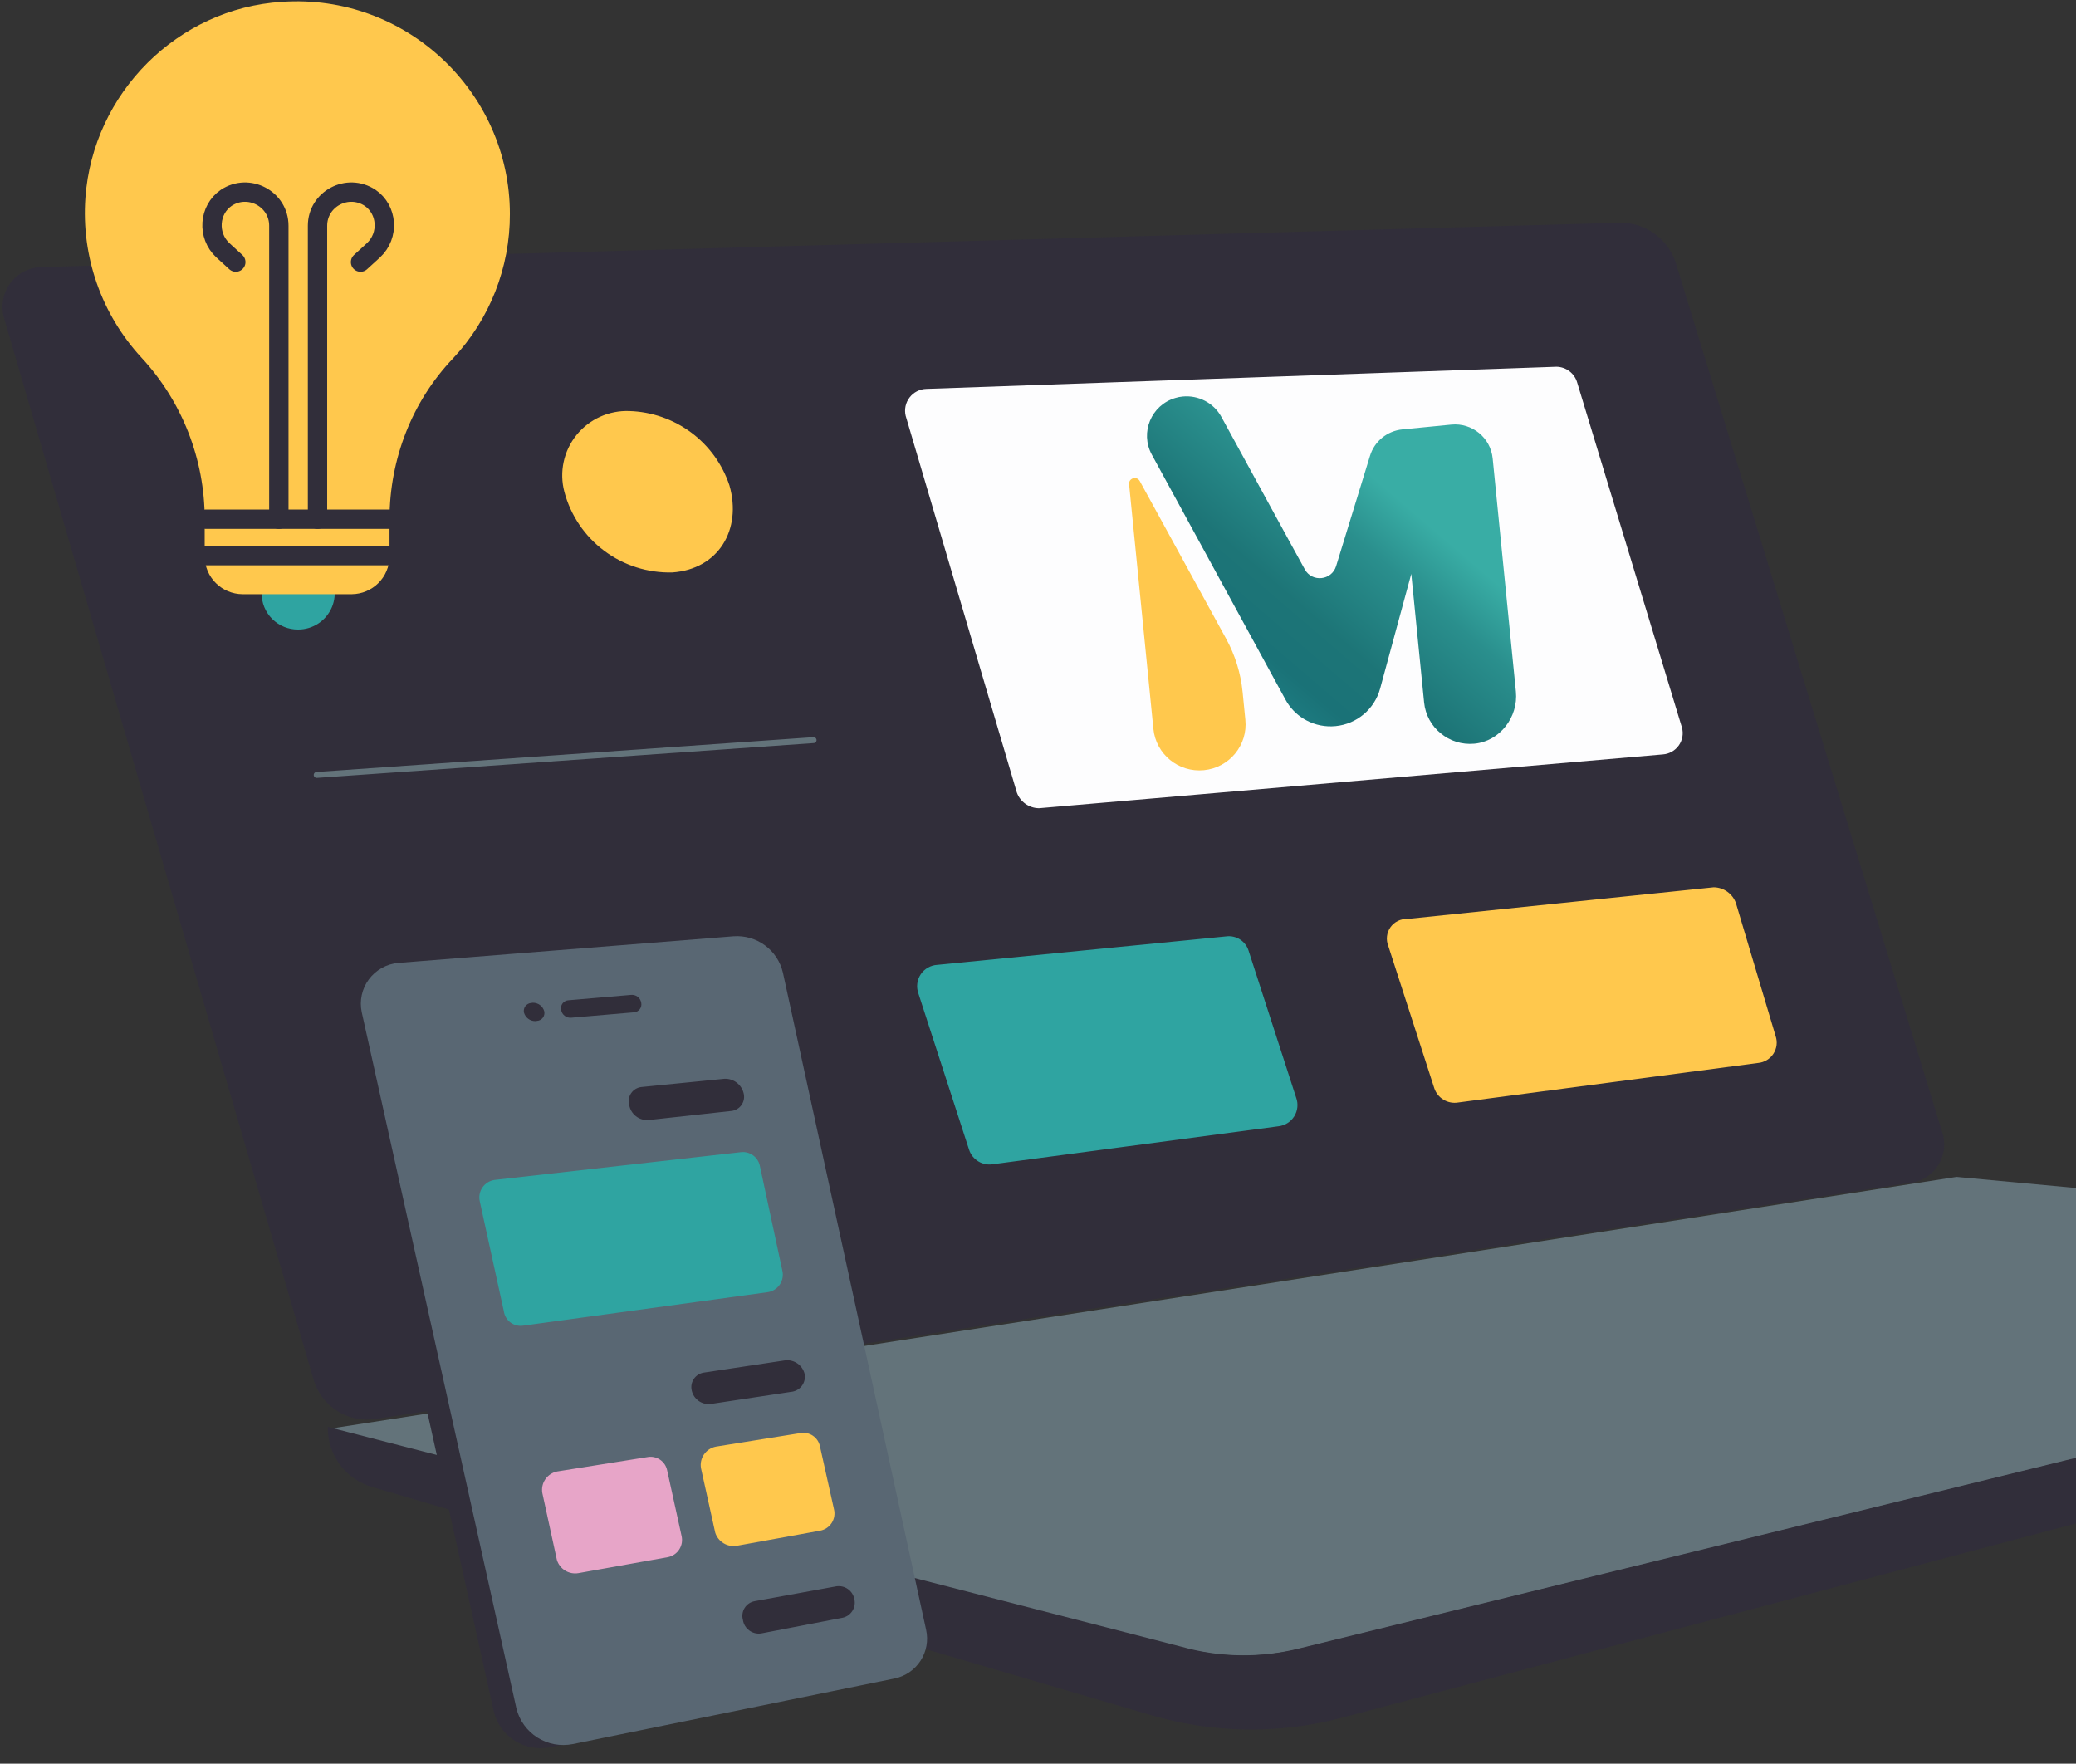 <svg width="631" height="536" viewBox="0 0 631 536" fill="none" xmlns="http://www.w3.org/2000/svg">
<rect x="0" y="0" width="631" height="536" fill="#333333" stroke="none"/>
<path d="M590.365 344.202L509.3 79.71C508.119 76.186 505.849 73.125 502.815 70.966C499.781 68.806 496.14 67.659 492.412 67.688L12.782 81.153C10.916 81.172 9.079 81.62 7.414 82.46C5.75 83.301 4.301 84.512 3.182 86C2.062 87.488 1.301 89.212 0.958 91.04C0.614 92.868 0.698 94.751 1.201 96.542L95.294 419.221C96.431 423.161 98.967 426.553 102.43 428.766C105.893 430.978 110.045 431.859 114.112 431.243L579.749 359.59C581.557 359.494 583.319 358.984 584.898 358.102C586.477 357.219 587.832 355.987 588.858 354.5C589.883 353.013 590.552 351.311 590.814 349.526C591.075 347.74 590.921 345.919 590.365 344.202Z" fill="#312E3A"/>
<path d="M594.709 357.672L873.608 383.64L395.426 500.978C383.863 503.869 371.764 503.869 360.201 500.978L100.603 434.134L594.709 357.672Z" fill="#63737A"/>
<path d="M394.942 500.971L873.125 383.633C873.093 388.03 871.611 392.295 868.908 395.771C866.206 399.246 862.431 401.74 858.167 402.869L407.488 522.13C388.463 527.104 368.433 526.771 349.585 521.168L113.147 451.92C109.188 450.786 105.717 448.378 103.273 445.073C100.829 441.768 99.551 437.75 99.637 433.646L359.235 500.49C370.89 503.766 383.203 503.931 394.942 500.971Z" fill="#312E3A"/>
<path d="M275.277 126.365L309.054 240.817C309.549 242.213 310.463 243.423 311.671 244.283C312.88 245.143 314.324 245.612 315.809 245.626L505.442 229.276C506.398 229.203 507.327 228.921 508.161 228.449C508.995 227.977 509.715 227.328 510.268 226.547C510.821 225.766 511.194 224.873 511.361 223.931C511.528 222.99 511.484 222.023 511.232 221.101L479.386 116.266C478.994 114.901 478.173 113.698 477.044 112.832C475.915 111.966 474.537 111.485 473.113 111.457L281.55 118.19C280.562 118.22 279.593 118.469 278.713 118.919C277.833 119.369 277.065 120.009 276.465 120.792C275.864 121.574 275.446 122.481 275.24 123.445C275.035 124.409 275.048 125.406 275.277 126.365Z" fill="#FDFDFE"/>
<path d="M421.963 287.457L435.957 330.737C436.451 332.198 437.451 333.435 438.777 334.228C440.103 335.021 441.669 335.318 443.195 335.065L534.392 323.043C535.328 322.955 536.232 322.657 537.035 322.171C537.839 321.685 538.522 321.024 539.033 320.237C539.544 319.45 539.869 318.559 539.985 317.629C540.1 316.699 540.003 315.755 539.7 314.868L527.636 274.473C527.141 273.078 526.228 271.868 525.019 271.007C523.811 270.147 522.366 269.678 520.881 269.664L427.754 279.282C426.756 279.243 425.765 279.453 424.87 279.893C423.975 280.333 423.205 280.989 422.63 281.801C422.054 282.614 421.692 283.557 421.575 284.545C421.459 285.533 421.592 286.534 421.963 287.457Z" fill="#FFC84D"/>
<path d="M279.135 301.883L294.576 349.492C295.071 350.952 296.07 352.189 297.396 352.982C298.722 353.775 300.288 354.072 301.814 353.82L388.668 342.278C389.638 342.156 390.568 341.818 391.389 341.289C392.211 340.76 392.901 340.054 393.411 339.223C393.921 338.391 394.237 337.456 394.335 336.487C394.432 335.517 394.31 334.538 393.976 333.622L379.5 288.899C379.06 287.504 378.143 286.307 376.909 285.516C375.674 284.726 374.201 284.391 372.745 284.571L284.926 293.227C283.913 293.281 282.928 293.57 282.047 294.07C281.167 294.57 280.416 295.268 279.853 296.109C279.291 296.949 278.934 297.909 278.809 298.911C278.684 299.914 278.796 300.931 279.135 301.883Z" fill="#2FA4A1"/>
<path d="M171.532 149.444C173.431 156.617 177.704 162.941 183.659 167.392C189.614 171.843 196.902 174.161 204.344 173.969C218.337 173.007 225.575 160.985 221.714 147.52C219.582 141.102 215.522 135.492 210.085 131.45C204.648 127.407 198.096 125.127 191.315 124.918C188.247 124.795 185.193 125.391 182.398 126.658C179.603 127.924 177.145 129.827 175.221 132.211C173.298 134.596 171.962 137.398 171.321 140.39C170.68 143.383 170.753 146.484 171.532 149.444Z" fill="#FFC84D"/>
<path d="M247.289 224.934L96.259 235.513" stroke="#63737A" stroke-width="1.8" stroke-linecap="round" stroke-linejoin="round"/>
<path d="M79.523 180.253C79.522 178.063 80.173 175.922 81.393 174.1C82.613 172.279 84.348 170.859 86.378 170.02C88.408 169.181 90.642 168.961 92.798 169.388C94.953 169.815 96.933 170.869 98.487 172.417C100.042 173.965 101.1 175.938 101.529 178.086C101.958 180.234 101.739 182.461 100.898 184.484C100.057 186.508 98.633 188.237 96.806 189.454C94.979 190.671 92.831 191.321 90.633 191.321C89.171 191.335 87.72 191.059 86.365 190.508C85.011 189.957 83.781 189.143 82.746 188.112C81.712 187.081 80.894 185.856 80.34 184.506C79.787 183.157 79.509 181.711 79.523 180.253Z" fill="#2FA4A1"/>
<path d="M25.958 60.136C25.328 68.949 26.511 77.797 29.435 86.138C32.358 94.478 36.96 102.136 42.958 108.642C55.361 122.023 62.238 139.578 62.213 157.795V169.186C62.249 172.197 63.466 175.074 65.603 177.203C67.74 179.331 70.627 180.543 73.648 180.578H106.963C109.983 180.541 112.87 179.33 115.005 177.201C117.141 175.073 118.357 172.196 118.393 169.186V157.795C118.393 139.562 125.253 121.986 137.663 108.961C148.84 97.044 155.033 81.326 154.978 65.015C154.978 27.91 123.293 -2.038 85.713 0.568C54.048 2.522 28.243 28.234 25.958 60.136Z" fill="#FFC84D"/>
<path d="M118.718 157.793H62.543" stroke="#312E3A" stroke-width="5.88" stroke-linecap="round" stroke-linejoin="round"/>
<path d="M118.718 168.863H62.543" stroke="#312E3A" stroke-width="5.88" stroke-linecap="round" stroke-linejoin="round"/>
<path d="M96.508 157.797V68.6C96.508 60.457 105.653 55.579 112.508 60.128C117.738 63.711 118.388 71.52 113.508 76.074L109.588 79.657" stroke="#312E3A" stroke-width="5.88" stroke-linecap="round" stroke-linejoin="round"/>
<path d="M84.753 157.797V68.6C84.753 60.457 75.608 55.579 68.753 60.128C63.528 63.711 62.873 71.52 67.753 76.074L71.673 79.657" stroke="#312E3A" stroke-width="5.88" stroke-linecap="round" stroke-linejoin="round"/>
<path d="M359.49 120.508C358.744 120.566 357.998 120.71 357.253 120.943C349.906 123.099 346.441 131.453 350.086 138.154L390.707 212.6C392.032 215.054 393.959 217.043 396.236 218.446C396.516 218.61 396.82 218.772 397.101 218.936C399.762 220.35 402.826 220.983 405.965 220.675C412.408 220.043 417.812 215.494 419.495 209.252L428.961 174.398L432.853 213.446C433.235 217.284 435.13 220.639 437.922 222.878C440.671 225.168 444.296 226.368 448.126 226.017C455.881 225.304 461.53 217.908 460.76 210.184L453.697 139.315C453.069 133.012 447.426 128.421 441.125 129.039L426.266 130.495C421.63 130.95 417.746 134.13 416.409 138.543L406.111 172.044C404.772 176.434 398.76 177.047 396.58 173.002L391.653 164.034L371.247 126.701C368.899 122.409 364.222 120.045 359.49 120.508Z" fill="url(#paint0_linear_470_32829)"/>
<path d="M372.668 194.09L346.423 146.182C345.516 144.549 343.001 145.323 343.185 147.17L350.576 221.516C351.341 229.214 358.212 234.829 365.937 234.069C373.662 233.31 379.295 226.467 378.529 218.769L377.684 210.267C377.121 204.606 375.422 199.105 372.668 194.09Z" fill="#FFC84D"/>
<path d="M167.199 531.018L265.042 511.081C266.651 510.747 268.178 510.098 269.533 509.172C270.889 508.245 272.046 507.059 272.938 505.683C273.829 504.307 274.438 502.768 274.728 501.156C275.018 499.544 274.984 497.89 274.627 496.291L231.104 296.588C230.341 293.251 228.402 290.298 225.639 288.266C222.876 286.234 219.473 285.257 216.049 285.515L114.196 293.603C112.434 293.758 110.725 294.285 109.182 295.148C107.639 296.011 106.298 297.191 105.247 298.609C104.197 300.028 103.461 301.653 103.088 303.377C102.715 305.101 102.714 306.883 103.085 308.608L150.109 520.23C151.023 523.87 153.308 527.021 156.489 529.029C159.671 531.038 163.505 531.749 167.199 531.018Z" fill="#312E3A"/>
<path d="M174.067 530.049L271.91 510.112C273.519 509.778 275.046 509.129 276.401 508.203C277.756 507.276 278.914 506.091 279.805 504.715C280.697 503.339 281.306 501.8 281.596 500.187C281.886 498.575 281.851 496.921 281.495 495.322L237.971 295.62C237.209 292.283 235.27 289.329 232.507 287.297C229.744 285.265 226.341 284.289 222.916 284.546L121.064 292.635C119.302 292.789 117.592 293.316 116.05 294.179C114.507 295.042 113.166 296.222 112.115 297.641C111.064 299.059 110.328 300.684 109.956 302.408C109.583 304.132 109.582 305.915 109.953 307.639L156.976 519.261C157.891 522.902 160.176 526.052 163.357 528.061C166.538 530.069 170.373 530.781 174.067 530.049Z" fill="#596773"/>
<path d="M173.747 309.282L192.715 307.654C193.058 307.629 193.392 307.531 193.694 307.367C193.996 307.203 194.259 306.976 194.466 306.702C194.673 306.428 194.819 306.113 194.894 305.779C194.969 305.444 194.971 305.098 194.901 304.762C194.79 304.025 194.394 303.361 193.796 302.913C193.199 302.465 192.45 302.269 191.709 302.366L172.741 303.994C172.398 304.019 172.064 304.117 171.762 304.281C171.46 304.445 171.197 304.672 170.99 304.946C170.783 305.22 170.637 305.534 170.562 305.869C170.487 306.204 170.485 306.55 170.555 306.886C170.666 307.623 171.062 308.286 171.659 308.735C172.257 309.183 173.006 309.379 173.747 309.282Z" fill="#312E3A"/>
<path d="M162.738 310.324L163.247 310.253C163.59 310.228 163.923 310.13 164.225 309.965C164.527 309.801 164.79 309.575 164.997 309.301C165.204 309.027 165.35 308.712 165.425 308.378C165.5 308.043 165.503 307.696 165.432 307.361C165.227 306.601 164.773 305.931 164.142 305.457C163.511 304.984 162.739 304.734 161.95 304.747L161.441 304.818C161.098 304.844 160.764 304.942 160.462 305.106C160.16 305.27 159.897 305.497 159.69 305.771C159.483 306.044 159.337 306.359 159.262 306.694C159.187 307.028 159.185 307.375 159.255 307.711C159.461 308.471 159.915 309.141 160.546 309.614C161.177 310.088 161.948 310.338 162.738 310.324Z" fill="#312E3A"/>
<path d="M197.081 340.401L222.373 337.627C222.989 337.549 223.581 337.341 224.109 337.015C224.637 336.69 225.089 336.256 225.434 335.742C225.78 335.228 226.01 334.646 226.111 334.035C226.212 333.425 226.18 332.8 226.017 332.203C225.7 330.922 224.95 329.79 223.892 328.996C222.835 328.203 221.536 327.797 220.213 327.847L194.885 330.367C194.269 330.445 193.678 330.653 193.149 330.978C192.621 331.304 192.169 331.738 191.824 332.252C191.479 332.766 191.248 333.348 191.147 333.958C191.047 334.569 191.079 335.194 191.241 335.791C191.467 337.144 192.19 338.366 193.269 339.218C194.349 340.07 195.707 340.491 197.081 340.401Z" fill="#312E3A"/>
<path d="M216.019 426.682L240.913 422.93C241.511 422.813 242.079 422.58 242.585 422.244C243.092 421.908 243.527 421.475 243.865 420.971C244.204 420.467 244.439 419.902 244.558 419.307C244.677 418.713 244.677 418.1 244.557 417.506C244.236 416.254 243.481 415.155 242.425 414.404C241.37 413.653 240.082 413.299 238.789 413.403L213.895 417.155C213.288 417.252 212.707 417.472 212.19 417.802C211.672 418.133 211.228 418.566 210.886 419.075C210.544 419.584 210.312 420.158 210.202 420.761C210.093 421.364 210.109 421.983 210.251 422.579C210.528 423.855 211.272 424.983 212.339 425.742C213.405 426.501 214.718 426.836 216.019 426.682Z" fill="#312E3A"/>
<path d="M231.32 496.425L256.071 491.658C256.686 491.53 257.269 491.28 257.786 490.923C258.303 490.566 258.742 490.109 259.079 489.58C259.415 489.05 259.642 488.459 259.745 487.841C259.848 487.223 259.825 486.59 259.679 485.981C259.451 484.751 258.752 483.657 257.73 482.932C256.707 482.207 255.441 481.907 254.201 482.096L229.414 486.608C228.788 486.716 228.191 486.953 227.663 487.305C227.134 487.656 226.686 488.114 226.346 488.649C226.006 489.184 225.782 489.784 225.689 490.411C225.596 491.037 225.636 491.676 225.806 492.286C225.986 493.563 226.669 494.717 227.703 495.493C228.737 496.27 230.038 496.605 231.32 496.425Z" fill="#312E3A"/>
<path d="M158.954 402.889L233.271 392.718C234.018 392.616 234.736 392.36 235.377 391.965C236.019 391.571 236.57 391.046 236.996 390.426C237.422 389.806 237.712 389.104 237.849 388.365C237.986 387.627 237.965 386.867 237.79 386.137L230.951 354.26C230.674 352.983 229.929 351.856 228.863 351.097C227.796 350.338 226.484 350.003 225.182 350.157L150.36 358.589C149.613 358.69 148.895 358.947 148.254 359.341C147.612 359.736 147.061 360.26 146.635 360.88C146.21 361.5 145.919 362.202 145.782 362.941C145.646 363.68 145.666 364.439 145.842 365.17L153.15 398.532C153.34 399.877 154.058 401.091 155.147 401.908C156.235 402.726 157.605 403.078 158.954 402.889Z" fill="#2FA4A1"/>
<path d="M223.924 469.784L249.22 465.2C249.944 465.074 250.634 464.801 251.247 464.397C251.86 463.993 252.383 463.468 252.784 462.854C253.184 462.239 253.452 461.549 253.573 460.827C253.693 460.104 253.663 459.365 253.484 458.655L249.235 439.601C249.108 438.939 248.852 438.309 248.481 437.746C248.109 437.184 247.63 436.7 247.07 436.322C246.511 435.944 245.882 435.68 245.22 435.544C244.558 435.409 243.876 435.405 243.212 435.533L217.591 439.646C216.122 439.933 214.824 440.783 213.979 442.015C213.134 443.246 212.808 444.759 213.072 446.227L217.393 465.788C217.818 467.125 218.712 468.265 219.912 468.999C221.111 469.732 222.536 470.011 223.924 469.784Z" fill="#FFC84D"/>
<path d="M175.806 478.091L202.882 473.257C203.606 473.132 204.296 472.858 204.909 472.454C205.523 472.051 206.046 471.525 206.446 470.911C206.846 470.297 207.115 469.607 207.235 468.884C207.356 468.162 207.325 467.422 207.146 466.712L202.79 446.898C202.663 446.236 202.407 445.606 202.035 445.043C201.664 444.48 201.185 443.996 200.625 443.619C200.066 443.241 199.437 442.977 198.775 442.841C198.113 442.706 197.431 442.702 196.767 442.83L169.365 447.193C167.896 447.48 166.599 448.33 165.753 449.561C164.908 450.792 164.582 452.305 164.846 453.774L169.274 474.096C169.69 475.439 170.583 476.585 171.785 477.32C172.987 478.055 174.416 478.33 175.806 478.091Z" fill="#E7A5C8"/>
<defs>
<linearGradient id="paint0_linear_470_32829" x1="366.738" y1="217.797" x2="424.149" y2="150.803" gradientUnits="userSpaceOnUse">
<stop stop-color="#228C92"/>
<stop offset="0.3" stop-color="#1A7277"/>
<stop offset="0.5" stop-color="#1D7577"/>
<stop offset="0.8" stop-color="#2A8F8D"/>
<stop offset="1" stop-color="#39ADA5"/>
</linearGradient>
</defs>
</svg>
